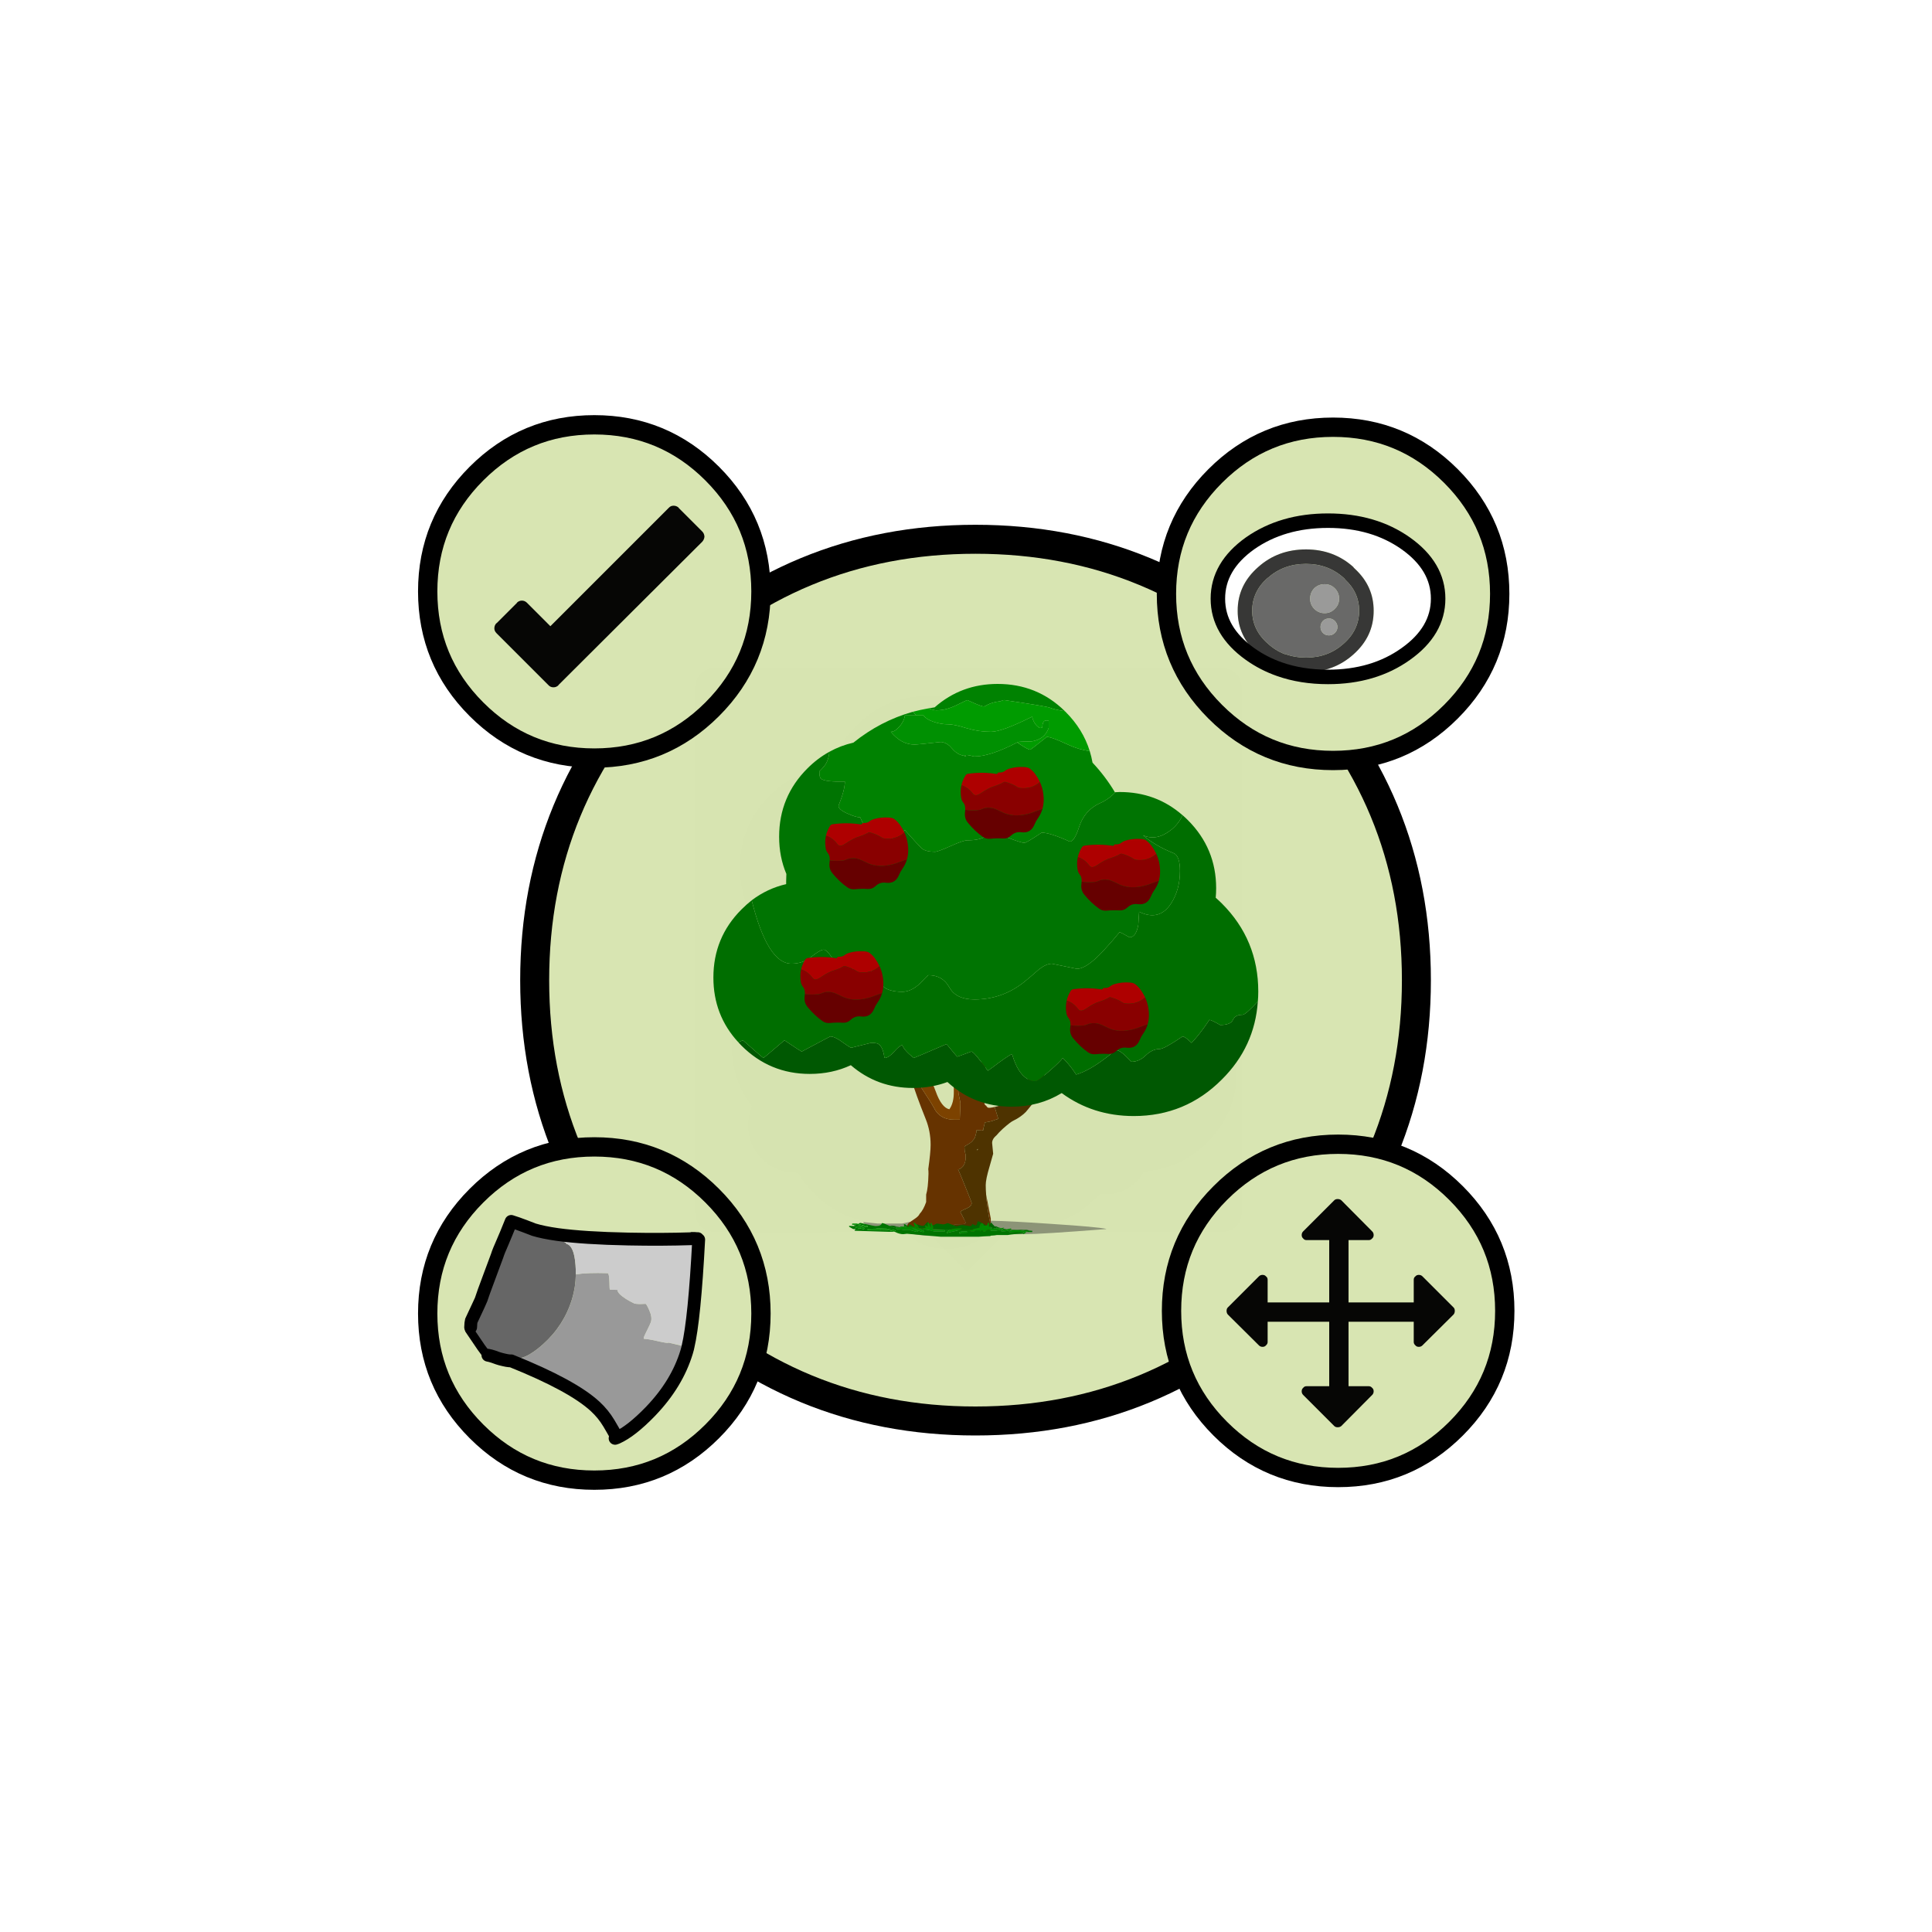 
<svg xmlns="http://www.w3.org/2000/svg" version="1.1" xmlns:xlink="http://www.w3.org/1999/xlink" preserveAspectRatio="none" x="0px" y="0px" width="400px" height="400px" viewBox="0 0 400 400">
<defs>
<filter id="Filter_1" x="-20%" y="-20%" width="140%" height="140%" color-interpolation-filters="sRGB">
<feColorMatrix in="SourceGraphic" type="matrix" values="1 0 0 0 0 0 1 0 0 0 0 0 1 0 0 0 0 0 0 0" result="result1"/>
</filter>

<g id="Layer0_0_FILL">
<path fill="#008A00" stroke="none" d="
M -91.75 42.5
Q -92.85 42.8 -93.3 43 -94.2 43.5 -95 44.75 -94.55 45.2 -93.7 45.65
L -93 46
Q -91.45 45.4 -91 44
L -91.75 42.5 Z"/>
</g>

<g id="ring_0_Layer0_0_FILL">
<path fill="#D8E5B2" stroke="none" d="
M 155.8 26.75
Q 129.1 0 91.25 0 53.45 0 26.7 26.75 0 53.45 0 91.3 0 129.1 26.7 155.85 53.45 182.55 91.25 182.55 129.1 182.55 155.8 155.85 182.55 129.1 182.55 91.3 182.55 53.45 155.8 26.75 Z"/>
</g>

<g id="iconHolder_0_Layer0_0_FILL">
<path fill="#D8E5B2" stroke="none" d="
M 69 34.5
Q 69 20.2 58.9 10.1 48.8 0 34.5 0 20.2 0 10.1 10.1 0 20.2 0 34.5 0 48.8 10.1 58.9 20.2 69 34.5 69 48.8 69 58.9 58.9 69 48.8 69 34.5 Z"/>
</g>

<g id="iconAxe_0_Layer0_0_FILL">
<path fill="#666666" stroke="none" d="
M 3.8 37.5
Q 3.2 35.5 2.45 33.55 -0.75 25.2 -4.4 25.2 -4.75 25.2 -4.85 25 -4.9 24.75 -5.3 24.75 -5.65 24.75 -5.85 24.55 -6 24.35 -6.4 24.35 -6.55 24.35 -7.8 23.65 -9.25 22.9 -9.8 22.7
L -9.85 22.25
Q -16.55 23.3 -21.05 23.3 -21.4 23.3 -25.25 23 -29.5 22.7 -32.35 22.7 -32.9 28.4 -32.9 28.65 -32.9 29.1 -33.4 33.5 -33.95 37.85 -33.95 39.95 -33.95 40.5 -34.55 49.95 -35.15 59.4 -35.15 61.8 -35.15 62.25 -36.65 72.65 -36.65 73.4 -36.05 75.65
L -36.35 76.95
Q -30.15 82 -28.6 83.2 -26.1 85.15 -25.4 85.4
L -24.55 85.3 -24.5 85.8
Q -23.4 85.65 -21.7 85.7 -20.05 85.8 -19.7 85.8 -19.15 85.8 -18.35 85.8 -17.6 85.75 -16.6 85.7 -15.1 85.6 -14.2 85.4 -13.65 85.3 -13.35 85.15
L -13.45 83.75
Q -13.4 83.75 -13.35 83.75 -13.2 83.7 -13.15 83.7 -7.55 83.7 -1.3 73.35 5.5 62.1 5.5 49.2 5.5 43.35 3.8 37.5 Z"/>

<path fill="#999999" stroke="none" d="
M 43.95 48.6
Q 43.95 46.3 41.55 43.55 39.55 41.25 39.1 41.25 35.35 42.65 34 42.65 31.9 42.35 29.65 41.75 25.15 40.5 24.55 38.85 21.65 39.75 21.1 39.75 21 39.75 19.85 36.25 18.65 32.7 17.95 32.7 8.5 35.3 4.6 37.25
L 3.8 37.5
Q 5.5 43.35 5.5 49.2 5.5 62.1 -1.3 73.35 -7.55 83.7 -13.15 83.7 -13.2 83.7 -13.35 83.75 -13.4 83.75 -13.45 83.75
L -13.35 85.15
Q -13.3 85.15 -13.25 85.15 17.5 87.8 30.55 94.1 35.2 96.35 38.95 99.75 40.95 101.55 44.6 105.05 50.05 100.3 55.9 88.9 56 88.7 56.1 88.5 56.15 88.45 56.15 88.4 64.05 72.7 64.05 57.3 64.05 56.35 64 55.2 63.95 55.05 63.95 54.95
L 54.6 55.5
Q 54.6 55.95 50.35 56.25 47.2 56.45 44.8 56.8
L 43.05 57.15
Q 43 56.9 42.95 56.8
L 42.85 56.75
Q 42.85 55.95 43.4 52.75 43.95 49.6 43.95 48.6 Z"/>

<path fill="#CCCCCC" stroke="none" d="
M 53.5 4.95
Q 53.35 5.05 51.85 5.35 50.7 5.6 50.7 5.85 37.85 10.25 22.5 14.6 2.55 20.25 -9.85 22.25
L -7.8 23.65
Q -6.55 24.35 -6.4 24.35 -6 24.35 -5.85 24.55 -5.65 24.75 -5.3 24.75 -4.9 24.75 -4.85 25 -4.75 25.2 -4.4 25.2 -0.75 25.2 2.45 33.55 3.2 35.5 3.8 37.5
L 4.6 37.25
Q 8.5 35.3 17.95 32.7 18.65 32.7 19.85 36.25 21 39.75 21.1 39.75 21.65 39.75 24.55 38.85 25.15 40.5 29.65 41.75 31.9 42.35 34 42.65 35.35 42.65 39.1 41.25 39.55 41.25 41.55 43.55 43.95 46.3 43.95 48.6 43.95 49.6 43.4 52.75 42.85 55.95 42.85 56.75
L 42.95 56.8
Q 43 56.9 43.05 57.15
L 44.8 56.8
Q 47.2 56.45 50.35 56.25 54.6 55.95 54.6 55.5
L 63.95 54.75
Q 63.1 41.45 54.1 5.25
L 53.5 4.95 Z"/>
</g>

<g id="actionCheck_0_Layer0_0_FILL">
<path fill="#000000" fill-opacity="0.969" stroke="none" d="
M 43.05 7.45
Q 43.45 7 43.5 6.4 43.45 5.75 43.05 5.35
L 38.15 0.45 38.2 0.45
Q 37.75 0 37.1 0 36.5 0 36.1 0.45
L 11.6 24.95 6.75 20.1
Q 6.3 19.65 5.7 19.65 5.1 19.65 4.65 20.1
L 4.7 20.1 0.45 24.35 0.45 24.3
Q 0 24.75 0 25.4 0 25.95 0.45 26.4
L 11.2 37.15
Q 11.6 37.6 12.25 37.6 12.85 37.6 13.3 37.15
L 13.25 37.15 43.05 7.45 Z"/>
</g>

<g id="actionDrag_mc_0_Layer0_0_FILL">
<path fill="#000000" fill-opacity="0.969" stroke="none" d="
M 40.5 18.3
L 40.5 23 27 23 27 10.1 31.2 10.1
Q 31.6 10.1 31.9 9.75 32.2 9.5 32.2 9.05 32.2 8.6 31.9 8.3
L 25.5 1.85
Q 25.2 1.6 24.75 1.6 24.3 1.6 24.05 1.85
L 17.6 8.3
Q 17.3 8.6 17.3 9.05 17.3 9.5 17.6 9.75 17.85 10.1 18.3 10.1
L 23 10.1 23 23 10.25 23 10.25 18.3
Q 10.25 17.85 9.9 17.6 9.65 17.3 9.2 17.3 8.75 17.3 8.45 17.6
L 2 24.05
Q 1.75 24.3 1.75 24.75 1.75 25.2 2 25.5
L 8.45 31.9
Q 8.75 32.2 9.2 32.2 9.65 32.2 9.9 31.9 10.25 31.6 10.25 31.2
L 10.25 27 23 27 23 40.35 18.3 40.35
Q 17.85 40.35 17.6 40.7 17.3 40.95 17.3 41.4 17.3 41.85 17.6 42.15
L 24.05 48.6
Q 24.3 48.85 24.75 48.85 25.2 48.85 25.5 48.6
L 31.9 42.15
Q 32.2 41.85 32.2 41.4 32.2 40.95 31.9 40.7 31.6 40.35 31.2 40.35
L 27 40.35 27 27 40.5 27 40.5 31.2
Q 40.5 31.6 40.85 31.9 41.1 32.2 41.55 32.2 42 32.2 42.3 31.9
L 48.75 25.5
Q 49 25.2 49 24.75 49 24.3 48.75 24.05
L 42.3 17.6
Q 42 17.3 41.55 17.3 41.1 17.3 40.85 17.6 40.5 17.85 40.5 18.3 Z"/>
</g>

<g id="iconEye_0_Layer0_0_FILL">
<path fill="#FFFFFF" stroke="none" d="
M 38.9 4.7
Q 32.25 0 22.8 0 13.35 0 6.65 4.7 0 9.45 0 16.15 0 22.85 6.65 27.6 9.45 29.6 12.75 30.75 17.3 32.35 22.8 32.35 32.25 32.35 38.9 27.6 45.6 22.85 45.6 16.15 45.6 9.45 38.9 4.7
M 28.4 10
L 28.35 9.95
Q 32.263 13.554 32.25 18.65 32.267 23.961 28.05 27.7 23.983 31.342 18.25 31.35 15.382 31.352 12.9 30.45
L 12.85 30.45
Q 10.416 29.565 8.35 27.7 4.078 23.962 4.1 18.65 4.087 13.334 8.35 9.6
L 8.35 9.6
Q 12.411 5.956 18.25 5.95 23.984 5.953 28.05 9.6 28.075 9.664 28.1 9.7 28.25 9.85 28.4 10 Z"/>

<path fill="#333333" fill-opacity="0.969" stroke="none" d="
M 28.35 9.95
L 28.4 10
Q 28.25 9.85 28.1 9.7 28.075 9.664 28.05 9.6 23.984 5.953 18.25 5.95 12.411 5.956 8.35 9.6
L 8.35 9.6
Q 4.087 13.334 4.1 18.65 4.078 23.962 8.35 27.7 10.416 29.565 12.85 30.45
L 12.9 30.45
Q 15.382 31.352 18.25 31.35 23.983 31.342 28.05 27.7 32.267 23.961 32.25 18.65 32.263 13.554 28.35 9.95
M 26.05 11.85
L 26 11.8
Q 26.15 11.95 26.3 12.1 26.314 12.124 26.3 12.15 29.238 14.846 29.25 18.65 29.233 22.639 26.05 25.45 22.816 28.358 18.25 28.35 15.918 28.348 13.9 27.6
L 13.9 27.65
Q 11.984 26.935 10.35 25.45 7.122 22.638 7.1 18.65 7.113 14.666 10.3 11.85
L 10.35 11.85
Q 13.588 8.944 18.25 8.95 22.815 8.947 26.05 11.85 Z"/>

<path fill="#666666" fill-opacity="0.969" stroke="none" d="
M 26 11.8
L 26.05 11.85
Q 22.815 8.947 18.25 8.95 13.588 8.944 10.35 11.85
L 10.3 11.85
Q 7.113 14.666 7.1 18.65 7.122 22.638 10.35 25.45 11.984 26.935 13.9 27.65
L 13.9 27.6
Q 15.918 28.348 18.25 28.35 22.816 28.358 26.05 25.45 29.233 22.639 29.25 18.65 29.238 14.846 26.3 12.15 26.314 12.124 26.3 12.1 26.15 11.95 26 11.8
M 25.1 16.15
Q 25.1 17.4 24.2 18.25 23.35 19.15 22.1 19.15 20.85 19.15 19.95 18.25 19.1 17.4 19.1 16.15 19.1 14.9 19.95 14 20.85 13.15 22.1 13.15 23.35 13.15 24.2 14 25.1 14.9 25.1 16.15
M 24.2 20.75
Q 24.75 21.3 24.75 22 24.75 22.75 24.2 23.25 23.7 23.75 23 23.75 22.25 23.75 21.75 23.25 21.25 22.75 21.25 22 21.25 21.3 21.75 20.75 22.25 20.25 23 20.25 23.7 20.25 24.2 20.75 Z"/>

<path fill="#999999" fill-opacity="0.969" stroke="none" d="
M 24.75 22
Q 24.75 21.3 24.2 20.75 23.7 20.25 23 20.25 22.25 20.25 21.75 20.75 21.25 21.3 21.25 22 21.25 22.75 21.75 23.25 22.25 23.75 23 23.75 23.7 23.75 24.2 23.25 24.75 22.75 24.75 22
M 24.2 18.25
Q 25.1 17.4 25.1 16.15 25.1 14.9 24.2 14 23.35 13.15 22.1 13.15 20.85 13.15 19.95 14 19.1 14.9 19.1 16.15 19.1 17.4 19.95 18.25 20.85 19.15 22.1 19.15 23.35 19.15 24.2 18.25 Z"/>
</g>

<g id="tree_0_Layer4_0_FILL">
<path fill="#000000" fill-opacity="0.004" stroke="none" d="
M 105.65 50.75
L 105.65 50.7
Q 99.528 44.589 91 44.6 82.309 44.603 76.25 50.75
L 76.25 50.7
Q 72.488 54.517 71.05 59.25 63.622 59.867 58.25 65.3
L 58.2 65.35
Q 52.158 71.378 52.15 80.05 52.151 83.699 53.25 86.95 47.551 92.868 47.55 101.2 47.557 107.5 50.95 112.6 50.457 114.721 50.45 117.05 50.45 124.123 54.65 129.55 53.856 131.351 53.85 133.5 53.846 137.535 56.65 140.35
L 56.65 140.35
Q 59.56 143.299 63.7 143.3 63.933 143.301 64.15 143.3 65.485 145.579 67.5 147.6 73.672 153.761 82.2 153.75 82.427 153.75 82.6 153.75 83.621 154.024 84.65 154.25 85.08 154.709 85.6 155.1 89.464 159.056 94.95 159.05 100.488 159.056 104.35 155.05
L 104.35 155.05
Q 104.898 154.546 105.35 154 108.027 154.7 111.05 154.7 119.564 154.702 125.7 148.65
L 125.7 148.65
Q 126.217 148.183 126.65 147.7 127.247 147.748 127.9 147.75 131.619 147.743 134.25 145.15
L 134.25 145.15 134.3 145.1
Q 135.226 144.155 135.8 143.05 143.402 142.473 148.85 137.05
L 148.85 137.05
Q 155.007 130.932 155 122.3 154.983 115.929 151.65 110.95 152.1 108.819 152.1 106.5 152.096 97.809 145.95 91.75
L 145.95 91.75
Q 144.773 90.581 143.45 89.6 143.459 89.408 143.4 89.15
L 143.4 89.3 143.35 88.9
Q 141.269 78.096 132.95 69.7 123.637 60.202 110.75 58.85 109.263 54.391 105.65 50.75 Z"/>
</g>

<g id="mc_border_0_Layer0_0_FILL">
<path fill="#000000" fill-opacity="0.004" stroke="none" d="
M -8.7 178.4
L -1.65 178.4 -1.35 178.7 26.6 178.7 26.95 178.4 52.3 178.4 52.3 178.35 59.4 178.35 72.45 191.4 85.5 178.35 103.35 178.35 103.35 178.4 154.65 178.4
Q 162.209 178.4 162.2 170.9
L 162.2 1.95
Q 162.209 -5.55 154.65 -5.55
L -8.7 -5.55
Q -16.2 -5.55 -16.2 1.95
L -16.2 170.9
Q -16.2 178.4 -8.7 178.4 Z"/>
</g>

<g id="mc_trunk_0_Layer2_0_FILL">
<path fill="#333333" fill-opacity="0.447" stroke="none" d="
M 44.4 38.95
L 44.4 38.9
Q 42.45 38.45 31.75 37.75 21.6 37.05 17.4 37 9.4 36.85 5.55 36.3 5.26 36.232 5 36.15 4.922 36.7 4.2 36.7 2.469 36.579 1.05 36.45 0.908 36.667 0.5 36.95
L -0.3 36.95
Q -0.584 37.346 -2 37.3 -2.421 37.424 -3.55 37.65
L -9.3 37.65
Q -9.71 37.587 -12.7 37.3 -12.586 37.582 -12.35 37.7 -11.25 38.35 -6.85 38.95 -6.25 39 -2.3 39.85 0.95 40.55 3.1 40.55 11.09 40.312 17.45 40.2 21.837 40.15 25.45 40.15 29.05 40.15 44.4 38.95 Z"/>
</g>

<g id="mc_trunk_0_Layer1_0_FILL">
<path fill="#663300" stroke="none" d="
M 16.2 30.9
Q 16.344 32.966 16.75 35.4 16.992 36.713 17.2 38 17.213 37.823 17.25 37.65 17.3 37.145 17.3 36.55 17.3 36.447 16.2 30.9
M 16.05 -0.25
L 9.5 -0.2
Q 9.489 0.117 9.45 0.4 9.365 3.578 9.25 6 9.536 6.285 9.65 6.45 9.65 7 9.9 8.05 10.15 9.05 10.15 9.45 10.15 9.7 10 13.25
L 8.85 13.25
Q 5.25 13.3 3.85 10.3 3.5 9.6 1.75 6.95 0.263 4.769 -0.25 3.15 -0.713 3.235 -1.3 3.3
L -1.45 3.55
Q -0.35 7.25 2 13.1 3.15 15.95 3.15 19.15 3.15 20.932 2.6 24.85 2.65 25.243 2.65 25.95 2.567 29.357 2.1 30.85
L 2.1 32.6
Q 1.441 34.482 0.55 35.4 0.398 35.844 -0.45 36.45 -1 36.85 -2 37.5 -2.2 37.65 -2.6 38.65 -2.618 38.694 -2.65 38.7
L 8.65 39.15 8.65 37.95
Q 9.2 37.8 10.55 37.8 11.4 37.8 11.4 37.4
L 10.15 34.95
Q 10.15 34.7 11.5 34.15 12.8 33.6 12.8 32.8 12.8 32.7 11.35 29.1 9.85 25.35 9.6 24.95 10.3 24.8 10.8 24.15 11.4 23.3 11.4 22 11.4 21.4 11.25 20.95 11.1 20.5 11.1 19.6 11.1 19.5 11.75 19.15 12.55 18.7 12.9 18.35 12.991 18.25 13.05 18.15 13.467 17.7 13.55 17.45 13.65 17.25 13.9 16.2 13.918 15.93 13.95 15.7
L 15.35 15.8
Q 15.433 15.697 15.5 15.55
L 15.9 13.9
Q 17.322 13.643 17.6 13.55 18.043 13.363 19.05 13.05
L 18.2 10.25
Q 17.666 10.382 17.1 10.45
L 16.75 10.45
Q 16.432 10.396 16.2 9.95 15.901 9.853 15.8 9.45 15.793 9.376 15.8 9.3 15.65 9.057 15.65 8.9 15.65 8.612 15.7 8.4 15.55 7.543 15.55 7.5 15.55 7.254 15.65 7 15.666 3.636 16.05 0.9
L 16.05 -0.25 Z"/>

<path fill="#7C4200" stroke="none" d="
M 9.45 0.4
L 8.65 0.45
Q 8.55 0.85 8.6 6.6 8.636 9.328 7.55 10.8 5.7 10.4 4.35 6.6 3 2.9 2.3 2.9 1.55 2.9 1.45 2.95 1.376 2.95 1.25 3
L 1.25 2.95
Q 1.021 3.014 0.65 3.05 0.456 3.092 0.2 3.1 -0.012 3.147 -0.25 3.15 0.263 4.769 1.75 6.95 3.5 9.6 3.85 10.3 5.25 13.3 8.85 13.25
L 10 13.25
Q 10.15 9.7 10.15 9.45 10.15 9.05 9.9 8.05 9.65 7 9.65 6.45 9.536 6.285 9.25 6 9.365 3.578 9.45 0.4 Z"/>

<path fill="#4E3300" stroke="none" d="
M 24.8 5.2
Q 22.95 7.65 22.55 8.05 20.804 9.712 18.2 10.25
L 19.05 13.05
Q 18.043 13.363 17.6 13.55 17.322 13.643 15.9 13.9
L 15.5 15.55
Q 15.532 15.611 15.55 15.65 15.449 15.739 15.35 15.8
L 13.95 15.7
Q 13.918 15.93 13.9 16.2 13.65 17.25 13.55 17.45 13.467 17.7 13.05 18.15 12.991 18.25 12.9 18.35 12.55 18.7 11.75 19.15 11.1 19.5 11.1 19.6 11.1 20.5 11.25 20.95 11.4 21.4 11.4 22 11.4 23.3 10.8 24.15 10.3 24.8 9.6 24.95 9.85 25.35 11.35 29.1 12.8 32.7 12.8 32.8 12.8 33.6 11.5 34.15 10.15 34.7 10.15 34.95
L 11.4 37.4
Q 11.4 37.8 10.55 37.8 9.2 37.8 8.65 37.95
L 8.65 39.15 10.85 39.25
Q 11.15 39.4 11.65 39.4 12.05 39.45 12.2 39.55
L 16.25 39.55
Q 16.779 39.323 17.2 39.25 17.231 39.193 17.25 39.1
L 17.2 38.1
Q 17.2 38.052 17.2 38 16.992 36.713 16.75 35.4 16.344 32.966 16.2 30.9 16.1 29.69 16.1 28.6 16.1 27.25 17 24.25 17.85 21.3 17.85 21.25
L 17.6 18.7
Q 17.6 18.1 18.05 17.5 18.286 17.223 18.65 16.9 19.133 16.289 20.15 15.35 21.95 13.75 22.65 13.45 24.3 12.65 25.5 11.45 25.95 10.95 27.3 9.25 28.3 7.85 29.3 4.9 29.424 4.444 29.85 3.25 29.89 2.808 29.9 2.35
L 27.35 2.35
Q 26.45 3.05 24.8 5.2
M 14.15 20.45
Q 14.108 20.394 14.05 20.3 14.17 20.214 14.3 20.1 14.22 20.274 14.15 20.45 Z"/>
</g>

<g id="mc_trunk_0_Layer0_0_FILL">
<path fill="#006600" stroke="none" d="
M -5.75 38.5
Q -5.643 38.583 -5.55 38.6 -5.129 38.468 -4.6 38.4 -5.5 38.15 -5.9 38.15 -6.197 38.166 -6.5 38.2 -6.06 38.394 -5.75 38.5
M -1.6 38.35
L -1.6 38.35 -1.6 38.35 -1.6 38.35
M -2.1 38.35
L -2.05 38.4 -2.05 38.35 -2.1 38.35
M 25.7 39.15
Q 26.189 39.135 26.7 39.1 23.65 39.15 22.1 39.1 22.038 39.096 21.95 39.1 21.865 39.16 21.65 39.2 22.188 39.215 22.85 39.2
L 22.95 39.2
Q 23.135 39.2 23.3 39.2 23.822 39.2 24.25 39.25
L 24.4 39.25
Q 25.267 39.142 25.7 39.15
M 20.15 38.85
Q 20.059 38.907 19.95 38.95 20.104 39.046 20.25 39.1 20.589 39.08 21.05 39 20.564 38.936 20.15 38.85
M 15.15 38.15
L 15.15 37.95 15 38.2 15.15 38.2 15.15 38.15
M 18.35 38.4
Q 18.2 38.25 18.05 38.15 17.6 37.7 17.4 37.4 17.05 37.7 17.05 38 17.026 38.072 16.85 38.1 16.853 38.231 16.8 38.35 17.261 38.431 17.35 38.55 17.392 38.592 17.4 38.65 18.156 38.692 18.55 38.85
L 18.55 38.85
Q 18.609 38.782 18.75 38.4
L 18.7 38.4
Q 18.6 38.3 18.5 38.25 18.45 38.3 18.35 38.4
M -0.05 38.5
L -0.2 38.5
Q -0.081 38.558 0.05 38.65 0.019 38.591 -0.05 38.5
M 2.05 38.6
Q 1.8 38.3 1.8 38.15 1.85 38.15 1.95 38.1 2.2 38.1 2.55 38.5 2.365 37.577 2.6 37.4
L 2.45 37.3
Q 2.35 37.3 1.95 37.75 1.6 38.2 1.35 38.2 0.8 38.2 0 37.8
L 0 38
Q 0.333 38.38 0.3 38.7 0.937 38.773 1.55 38.8 1.729 38.717 2.05 38.6
M 3.15 37.8
Q 3.056 37.762 2.95 37.7
L 2.75 37.55
Q 2.926 37.817 3 38.3 3.077 38.484 3.2 38.65
L 3.15 37.8
M 7.15 37.55
Q 6.5 37.85 6.1 37.85
L 4.6 37.65
Q 3.85 38.05 3.8 38.05 3.714 38.05 3.55 38 3.617 38.077 3.65 38.15 3.85 38.7 3.6 38.9
L 3.6 38.95
Q 5.745 39.065 7.75 39.1 8.638 38.75 10.3 38.75
L 10.55 38.8
Q 10.395 38.955 10 39.1
L 12 39.1
Q 12.543 39.069 13.15 39 13.251 38.873 13.65 38.85 14.222 38.725 14.5 38.65 14.595 38.619 14.7 38.55 14.65 38.488 14.65 38.35 14.65 38.15 14.85 37.85 15.05 37.55 15.2 37.55 15.459 37.55 15.5 37.85
L 15.65 37.9
Q 15.65 38.024 15.6 38.15
L 16.25 38.1
Q 14.833 37.246 14.2 37.1 14.05 38.1 13.7 38.1 13.15 37.85 12.9 37.75
L 12.8 38.1
Q 12.75 38.25 12.3 38.25 11.25 38.1 10.95 38.05
L 10.45 38 9.25 38.3 7.15 37.55 Z"/>

<path fill="#007400" stroke="none" d="
M -0.5 38.45
Q -0.512 38.427 -0.55 38.4 -0.561 38.4 -0.6 38.4 -0.9 38.4 -1.75 37.85 -1.8 37.85 -1.95 38 -2.05 38.1 -2.05 38.2 -2.05 38.304 -2.05 38.35
L -2.05 38.4 -2.1 38.35 -2.9 37.8 -3.05 37.8 -3.15 37.9
Q -3.109 38.163 -3.05 38.35 -2.56 38.41 -2.1 38.5 -1.99 38.427 -1.8 38.4 -1.73 38.386 -1.6 38.35
L -1.6 38.35 -1.6 38.35
Q -1.254 38.381 -0.6 38.45
L -0.5 38.45
M 25.2 40
Q 25.248 40.002 25.3 40 25.346 40.092 25.35 39.9
L 25.2 40
M 26.2 39.3
Q 26.089 39.189 25.7 39.15 25.267 39.142 24.4 39.25
L 24.25 39.25
Q 24.998 39.316 25.55 39.5 25.758 39.422 25.95 39.45
L 25.65 39.65 27 39.65
Q 27.05 39.55 27.05 39.5 27.05 39.35 27 39.35
L 26.9 39.35 26.2 39.3
M 17.4 38.65
Q 17.388 38.754 17.3 38.9 17.949 38.9 18.55 38.85 18.156 38.692 17.4 38.65
M 18.55 38.85
Q 18.734 38.822 18.9 38.8
L 18.9 38.85
Q 19.249 38.798 19.6 38.75
L 19.6 38.7
Q 19.122 38.59 18.75 38.4 18.609 38.782 18.55 38.85
M 0.05 38.7
L 0.05 38.65
Q -0.081 38.558 -0.2 38.5
L -0.2 38.65 0.05 38.7
M 10 39.1
Q 9.58 39.283 8.8 39.45 7.3 39.75 7.05 39.9
L 6.9 39.8
Q 7.144 39.373 7.75 39.1 5.745 39.065 3.6 38.95 3.738 39.035 3.9 39.1 6.356 39.2 6.45 39.2
L 6.5 39.35
Q 6.5 39.5 6.45 39.5
L 4.15 39.5
Q 4.122 39.5 4.05 39.5
L 3.9 39.5
Q 3.86 39.487 3.8 39.45
L 3.3 39.4 3.3 39.3
Q 2.313 39.05 1.55 39.05 1.4 39.05 1.4 39
L 1.4 38.95
Q 1.442 38.888 1.55 38.8 0.937 38.773 0.3 38.7
L 0.3 38.75 1.65 39.45 1.65 39.55
Q 1.55 39.65 1.35 39.65 1.15 39.65 0.25 39.3 -0.8 38.8 -1 38.75
L -1.25 38.75
Q -0.591 38.963 0.1 39.3
L 0.15 39.5
Q 0.05 39.6 -0.05 39.6 -0.333 39.6 -1.6 39.2
L -2.75 39.2
Q -4.5 38.95 -4.8 38.95
L -4.95 38.85 -4.95 38.65
Q -4.95 38.5 -4.9 38.55 -4.85 38.65 -4.8 38.65
L -3.4 38.7
Q -3.69 38.666 -3.95 38.65
L -4 38.55 -4 38.5
Q -4.291 38.481 -4.6 38.4 -5.129 38.468 -5.55 38.6 -5.643 38.583 -5.75 38.5 -6.06 38.394 -6.5 38.2 -6.915 38.026 -7.45 37.8 -7.9 37.55 -8.3 37.55 -8.45 38.25 -9.75 38.25 -10.15 38.25 -13.35 37.5 -13.537 37.5 -13.85 37.75 -12.728 38.12 -11.6 38.25
L -11.6 38.45 -11.95 38.5
Q -12.25 38.5 -13.05 38.2 -13.541 38.016 -14.25 37.95 -14.518 38.05 -14.9 38.05 -14.81 38.17 -14.7 38.25 -15.265 38.2 -16 38.2
L -16 38.4 -15.05 38.95 -14.4 38.95
Q -14.589 39.035 -14.75 39.25
L -14.6 39.35
Q -6.75 39.6 -6.5 39.6 -5.777 39.6 -5.4 39.55 -5.263 39.591 -5.15 39.65 -4.15 40.15 -3.3 40.15
L -2.4 40.05
Q 0.245 40.282 5.5 40.75
L 8.25 40.75
Q 8.612 40.75 8.9 40.75 9.984 40.75 10.05 40.75
L 14.5 40.75
Q 15.55 40.65 17.15 40.6
L 17.3 40.5
Q 18.25 40.45 18.75 40.35
L 21.3 40.35
Q 22.495 40.12 24.85 40 24.977 39.878 25.2 39.7 24.561 39.6 23.3 39.6 21.85 39.65 21.8 39.65 21.65 39.65 21.55 39.55 21.761 39.255 22.85 39.2 22.188 39.215 21.65 39.2 21.563 39.265 21.45 39.3 20.75 39.5 19.95 39.5 19.8 39.5 19.7 39.4
L 19.7 39.2
Q 19.863 39.2 20.25 39.1 20.104 39.046 19.95 38.95 19.371 39.225 18.25 39.35
L 17.3 39.35
Q 17.256 39.35 17.25 39.2 16.811 39.185 16.7 39
L 16.65 39
Q 16.663 39.051 16.65 39.1
L 16.6 39.2 16.35 39.2
Q 16.315 39.244 16.25 39.3 15.9 39.6 15.75 39.6 15.6 39.6 15.5 39.45 15.4 39.25 15.35 39.25
L 14.95 39.25
Q 14.907 39.368 14.85 39.5 14.7 39.45 14.7 39.25
L 14.05 39.25
Q 14.013 39.324 14 39.2
L 13.95 39.2
Q 13.3 39.55 13.25 39.55 13.1 39.5 12.75 39.5 12.55 39.5 12.45 39.4
L 12.45 39.2
Q 13.05 39.25 13.15 39.05
L 13.15 39
Q 12.543 39.069 12 39.1
L 10 39.1
M 9.9 39.8
Q 9.9 39.6 10.1 39.6 10.4 39.5 11.55 39.5
L 11.65 39.5
Q 11.7 39.5 11.7 39.65 11.7 39.7 11.65 39.8 10.2 39.8 10.15 39.9 10.1 40.05 10.05 40.05 9.9 40 9.9 39.8
M -12.45 38.9
Q -12.45 38.95 -12.6 38.95 -12.85 38.95 -13.35 38.8 -13.9 38.7 -14.5 38.65
L -14.55 38.35 -14.1 38.35
Q -13 38.35 -12.45 38.75
L -12.45 38.9
M -11.6 39.2
Q -11.65 39.2 -11.65 39.05 -11.65 38.9 -11.5 38.9
L -9.55 38.85 -9.55 38.8 -7.35 38.8
Q -5.25 39.2 -5.15 39.25
L -5.15 39.4 -5.55 39.45
Q -5.8 39.45 -6.5 39.25 -7.015 39.092 -8.55 39.1 -8.558 39.129 -8.6 39.15
L -8.8 39.2 -11.6 39.2
M -13.85 38.85
Q -13.777 38.876 -13.7 38.9
L -14.05 38.9
Q -13.941 38.872 -13.85 38.85 Z"/>

<path fill="#008A00" stroke="none" d="
M -11.95 38.5
L -11.6 38.45 -11.6 38.25
Q -12.728 38.12 -13.85 37.75 -14.028 37.709 -14.2 37.65
L -15.2 37.65
Q -15.35 37.75 -15.35 37.85
L -15.2 37.95
Q -14.679 37.931 -14.25 37.95 -13.541 38.016 -13.05 38.2 -12.25 38.5 -11.95 38.5
M 25.35 39.9
L 25.65 39.65 25.95 39.45
Q 25.758 39.422 25.55 39.5 24.998 39.316 24.25 39.25 23.822 39.2 23.3 39.2 23.135 39.2 22.95 39.2
L 22.85 39.2
Q 21.761 39.255 21.55 39.55 21.65 39.65 21.8 39.65 21.85 39.65 23.3 39.6 24.561 39.6 25.2 39.7 24.977 39.878 24.85 40
L 24.85 40.05 25 40.15 25.2 40 25.35 39.9
M 19.7 39.2
L 19.7 39.4
Q 19.8 39.5 19.95 39.5 20.75 39.5 21.45 39.3 21.563 39.265 21.65 39.2 21.865 39.16 21.95 39.1 22.1 39.016 22.1 38.95
L 22.05 38.8
Q 21.48 38.917 21.05 39 20.589 39.08 20.25 39.1 19.863 39.2 19.7 39.2
M 18.9 38.8
Q 18.734 38.822 18.55 38.85
L 18.55 38.85
Q 17.949 38.9 17.3 38.9 17.388 38.754 17.4 38.65 17.392 38.592 17.35 38.55 17.261 38.431 16.8 38.35 16.853 38.231 16.85 38.1 16.9 37.869 16.9 37.7 16.9 37.5 16.75 37.4 16.6 37.5 16.55 37.75 16.45 38 16.35 38.1
L 16.25 38.1 15.6 38.15
Q 15.65 38.024 15.65 37.9
L 15.5 37.85
Q 15.459 37.55 15.2 37.55 15.05 37.55 14.85 37.85 14.65 38.15 14.65 38.35 14.65 38.488 14.7 38.55 14.595 38.619 14.5 38.65 14.222 38.725 13.65 38.85 13.251 38.873 13.15 39
L 13.15 39.05
Q 13.05 39.25 12.45 39.2
L 12.45 39.4
Q 12.55 39.5 12.75 39.5 13.1 39.5 13.25 39.55 13.3 39.55 13.95 39.2
L 14 39.2
Q 14.013 39.324 14.05 39.25
L 14.7 39.25
Q 14.7 39.45 14.85 39.5 14.907 39.368 14.95 39.25
L 15.35 39.25
Q 15.4 39.25 15.5 39.45 15.6 39.6 15.75 39.6 15.9 39.6 16.25 39.3 16.315 39.244 16.35 39.2
L 16.6 39.2 16.65 39.1
Q 16.663 39.051 16.65 39
L 16.7 39
Q 16.811 39.185 17.25 39.2 17.256 39.35 17.3 39.35
L 18.25 39.35
Q 19.371 39.225 19.95 38.95 20.059 38.907 20.15 38.85 20.348 38.74 20.45 38.6 20.031 38.67 19.65 38.75 19.632 38.734 19.6 38.7
L 19.6 38.75
Q 19.249 38.798 18.9 38.85
L 18.9 38.8
M 15.15 37.95
L 15.15 38.15 15.15 38.2 15 38.2 15.15 37.95
M 0.15 39.5
L 0.1 39.3
Q -0.591 38.963 -1.25 38.75
L -1 38.75
Q -0.8 38.8 0.25 39.3 1.15 39.65 1.35 39.65 1.55 39.65 1.65 39.55
L 1.65 39.45 0.3 38.75 0.3 38.7
Q 0.333 38.38 0 38 -0.45 37.6 -0.65 37.4
L -0.75 37.4
Q -0.8 37.4 -0.8 37.55 -0.8 37.838 -0.55 38.4 -0.512 38.427 -0.5 38.45
L -0.6 38.45
Q -1.254 38.381 -1.6 38.35
L -1.6 38.35
Q -1.73 38.386 -1.8 38.4 -1.99 38.427 -2.1 38.5 -2.56 38.41 -3.05 38.35 -3.264 38.35 -3.5 38.35
L -4 38.35 -4 38.5 -4 38.55 -3.95 38.65
Q -3.69 38.666 -3.4 38.7
L -4.8 38.65
Q -4.85 38.65 -4.9 38.55 -4.95 38.5 -4.95 38.65
L -4.95 38.85 -4.8 38.95
Q -4.5 38.95 -2.75 39.2
L -1.6 39.2
Q -0.333 39.6 -0.05 39.6 0.05 39.6 0.15 39.5
M 0.05 38.65
L 0.05 38.7 -0.2 38.65 -0.2 38.5 -0.2 38.35
Q -0.116 38.434 -0.05 38.5 0.019 38.591 0.05 38.65
M 6.45 39.5
Q 6.5 39.5 6.5 39.35
L 6.45 39.2
Q 6.356 39.2 3.9 39.1 3.738 39.035 3.6 38.95
L 3.6 38.9
Q 3.85 38.7 3.65 38.15 3.617 38.077 3.55 38 3.387 37.574 3.3 37.4 3.15 37.5 3.15 37.8
L 3.15 37.8 3.2 38.65
Q 3.077 38.484 3 38.3 2.926 37.817 2.75 37.55 2.714 37.464 2.65 37.4
L 2.6 37.4
Q 2.365 37.577 2.55 38.5 2.2 38.1 1.95 38.1 1.85 38.15 1.8 38.15 1.8 38.3 2.05 38.6 1.729 38.717 1.55 38.8 1.442 38.888 1.4 38.95
L 1.4 39
Q 1.4 39.05 1.55 39.05 2.313 39.05 3.3 39.3
L 3.3 39.4 3.8 39.45
Q 3.86 39.487 3.9 39.5
L 4.05 39.5
Q 4.122 39.5 4.15 39.5
L 6.45 39.5
M 8.8 39.45
Q 9.58 39.283 10 39.1 10.395 38.955 10.55 38.8
L 10.3 38.75
Q 8.638 38.75 7.75 39.1 7.144 39.373 6.9 39.8
L 7.05 39.9
Q 7.3 39.75 8.8 39.45
M -11.65 39.05
Q -11.65 39.2 -11.6 39.2
L -8.8 39.2 -8.6 39.15
Q -8.558 39.129 -8.55 39.1 -7.015 39.092 -6.5 39.25 -5.8 39.45 -5.55 39.45
L -5.15 39.4 -5.15 39.25
Q -5.25 39.2 -7.35 38.8
L -9.55 38.8 -9.55 38.85 -11.5 38.9
Q -11.65 38.9 -11.65 39.05
M -12.6 38.95
Q -12.45 38.95 -12.45 38.9
L -12.45 38.75
Q -13 38.35 -14.1 38.35
L -14.55 38.35 -14.5 38.65
Q -13.9 38.7 -13.35 38.8 -12.85 38.95 -12.6 38.95
M 10.1 39.6
Q 9.9 39.6 9.9 39.8 9.9 40 10.05 40.05 10.1 40.05 10.15 39.9 10.2 39.8 11.65 39.8 11.7 39.7 11.7 39.65 11.7 39.5 11.65 39.5
L 11.55 39.5
Q 10.4 39.5 10.1 39.6 Z"/>
</g>

<g id="mc_leaves_0_Layer0_0_FILL">
<path fill="#66A735" stroke="none" d="
M 59.1 16.9
L 59.1 16.95
Q 59.1 17.023 59.1 17.05
L 59.1 17.1
Q 59.203 16.957 59.5 16.95 59.411 16.949 59.3 16.95 59.198 16.936 59.1 16.9 Z"/>

<path fill="#008201" stroke="none" d="
M 67.75 3.95
Q 68 3.8 68.4 3.8 78.3 5.25 79.1 5.6 80.187 6.042 82.6 6.4 76.083 0 66.8 0 58.25 0 52 5.5 51.238 5.607 50.5 5.75 51.921 6.2 52.35 6.2 54.7 6.2 57.1 5 59.5 3.8 59.7 3.8 59.75 3.8 61.35 4.55 63.1 5.3 63.6 5.3 63.7 5.3 64.5 4.85 65.6 4.3 67.2 4.1 67.45 4.1 67.75 3.95
M 89.1 18.5
Q 88.857 17.126 88.45 15.8 85.743 15.407 83.3 14.25 79.45 12.45 78.35 12.45 74.6 15.45 74.45 15.45 73.95 15.45 72.15 14.25 71.734 13.964 71.4 13.75 64.947 17.099 61.25 17.05 60.164 16.747 59.6 16.7 59.125 16.703 59.1 16.9 59.198 16.936 59.3 16.95 59.411 16.949 59.5 16.95 59.203 16.957 59.1 17.1
L 59.1 17.05
Q 59.1 17.023 59.1 16.95
L 59.1 16.9
Q 57.476 16.752 56.2 15.3 55.851 14.889 55.5 14.55 54.451 13.65 53.4 13.65 48 14.25 47.25 14.25 44.15 14.25 41.7 11.25 42.716 11.25 43.75 9.95 43.862 9.864 43.95 9.75 44.735 8.703 44.9 7.9 45 7.64 45 7.4
L 47.65 7.4
Q 47.238 6.969 46.85 6.55 39.259 8.683 32.9 13.8 29.897 14.484 27.25 15.95 27.059 18.011 26.1 19.25 25.5 20 24.9 20.55 24.9 22 25.3 22.3 26.35 23.05 30.9 22.95 30.9 24.9 29.4 28.65 29.4 29.55 31.6 30.5 33.5 31.35 34.5 31.35 36.65 36.15 36.9 36.45 37.55 37.35 39.45 37.35 40 37.35 42.2 36.15 44.4 35 45 34.35 48.5 38.25 48.95 38.65 49.95 39.45 52.05 39.45 52.75 39.45 55.75 38.1 58.75 36.75 59.7 36.75 62.55 36.75 63.9 35.85 65.3 34.95 66 34.95 66.2 34.95 69.25 36.15 72.35 37.35 73.1 37.35 73.55 37.35 77.15 34.95 79.1 34.95 83.75 37.05 84.85 37.05 85.95 33.6 87.25 29.65 90.8 28.05 92.98 27.081 94.45 25.45 94.395 25.446 94.35 25.45 92.15 21.75 89.1 18.5 Z"/>

<path fill="#009002" stroke="none" d="
M 76.7 10.35
Q 75.35 9.6 74.9 7.7 67.8 11.25 65.25 11.25 62.3 11.25 59.5 10.4 56.65 9.5 55.2 9.5 53.4 9.5 51.6 8.85 50.023 8.301 49.35 7.4
L 47.65 7.4 45 7.4
Q 45 7.64 44.9 7.9 44.735 8.703 43.95 9.75 43.862 9.864 43.75 9.95 42.716 11.25 41.7 11.25 44.15 14.25 47.25 14.25 48 14.25 53.4 13.65 54.451 13.65 55.5 14.55 55.851 14.889 56.2 15.3 57.476 16.752 59.1 16.9 59.125 16.703 59.6 16.7 60.164 16.747 61.25 17.05 64.947 17.099 71.4 13.75 71.507 13.699 71.6 13.65 71.9 13.55 74.85 13.5 77.85 13 78.8 10.35
L 78.8 8.6
Q 78.2 8.55 77.9 8.65 77.35 8.9 77.3 10.05 77.45 10.35 76.7 10.35 Z"/>

<path fill="#005802" stroke="none" d="
M 98.25 88.8
Q 97.6 88.15 96.9 87.45 95.45 86.1 94.85 86.1 94.4 86.1 94 86.4 93.35 87.05 92.6 87.6 88.35 90.9 85.25 91.8 85 91.4 84.5 90.7 83.5 89.3 82.1 87.9 81.55 88.7 79 90.95 76.3 93.3 75.8 93.3 74.9 93.5 73.75 92.8 71.45 91.4 70.2 87 69.85 87 67.15 88.95 65.85 89.95 64.5 90.9 63.65 89.8 62.8 88.65 61.1 86.4 60.6 86.4 57.4 87.6 57.3 87.6 57.25 87.6 56.05 86.15 54.85 84.65 54.75 84.65 47.2 87.9 47.1 87.9 44.85 86.15 44.4 84.9 43.75 84.95 42.45 86.45 41.15 87.9 40.2 87.9 39.85 85.25 38.75 84.6 38.35 84.35 37.05 84.35
L 32.4 85.5
Q 32.15 85.5 30.35 84.2 28.55 82.85 27.45 82.85
L 20.75 86.4
Q 20.65 86.4 16.7 83.75 11.85 87.9 11.75 87.9 11.65 87.9 6.95 83.75 6.325 84.031 5.85 84.2 6.217 84.617 6.6 85 13.25 91.65 22.65 91.65 27.9 91.65 32.3 89.6 38.5 94.95 46.9 94.95 51.25 94.95 55 93.55 61.35 99.35 70.1 99.35 76.6 99.35 81.85 96.15 89.2 101.55 98.8 101.55 110.95 101.55 119.5 92.95 127.226 85.269 127.95 74.6 125.06 77.75 124.35 77.75 122.6 77.75 122.1 78.95 121.55 80.15 119.1 80.15 117 78.95 116.55 78.95 116 79.8 115.2 80.9 113.6 83.1 112.35 84.35 110.85 82.85 110.25 82.85 105.9 85.8 104.85 85.8 103.15 85.8 101.6 87.3 100.05 88.8 98.25 88.8 Z"/>

<path fill="#006E00" stroke="none" d="
M 110.25 30.85
Q 109.351 32.905 107.5 34.35 104.1 37 100.95 35.55 103.85 38.05 108.1 39.75 109.65 40.35 109.65 43.95 109.65 48.35 107.55 51.6 104.8 55.85 100.05 53.55 100.05 53.7 99.85 56.65 99.3 59.55 97.8 59.55 95.7 58.35 95.45 58.35 93.7 60.5 91.7 62.65 87.75 66.95 85.4 66.95
L 79.55 65.75
Q 78.25 65.75 76.55 67.05 74.45 68.9 73.15 69.95 67.95 74.15 61.35 74.15 57 74.15 55.45 71.3 53.85 68.45 50.55 68.45 50.35 68.45 48.55 70.4 46.45 72.35 44.4 72.35 41.1 72.35 39.75 70.95 37.85 68.3 35.7 65.75 34.2 65.75 32.9 66.8 32.25 67.35 31.8 67.85 30.25 67.85 28.45 65.15 26.7 62.45 25.95 62.45 25.1 62.45 23.05 64.1 21.05 65.75 18.35 65.75 12.74 65.75 9 50.85 7.769 51.831 6.6 53 0 59.6 0 69 0 77.855 5.85 84.2 6.325 84.031 6.95 83.75 11.65 87.9 11.75 87.9 11.85 87.9 16.7 83.75 20.65 86.4 20.75 86.4
L 27.45 82.85
Q 28.55 82.85 30.35 84.2 32.15 85.5 32.4 85.5
L 37.05 84.35
Q 38.35 84.35 38.75 84.6 39.85 85.25 40.2 87.9 41.15 87.9 42.45 86.45 43.75 84.95 44.4 84.9 44.85 86.15 47.1 87.9 47.2 87.9 54.75 84.65 54.85 84.65 56.05 86.15 57.25 87.6 57.3 87.6 57.4 87.6 60.6 86.4 61.1 86.4 62.8 88.65 63.65 89.8 64.5 90.9 65.85 89.95 67.15 88.95 69.85 87 70.2 87 71.45 91.4 73.75 92.8 74.9 93.5 75.8 93.3 76.3 93.3 79 90.95 81.55 88.7 82.1 87.9 83.5 89.3 84.5 90.7 85 91.4 85.25 91.8 88.35 90.9 92.6 87.6 93.35 87.05 94 86.4 94.4 86.1 94.85 86.1 95.45 86.1 96.9 87.45 97.6 88.15 98.25 88.8 100.05 88.8 101.6 87.3 103.15 85.8 104.85 85.8 105.9 85.8 110.25 82.85 110.85 82.85 112.35 84.35 113.6 83.1 115.2 80.9 116 79.8 116.55 78.95 117 78.95 119.1 80.15 121.55 80.15 122.1 78.95 122.6 77.75 124.35 77.75 125.06 77.75 127.95 74.6 128.05 73.471 128.05 72.3 128.05 60.15 119.5 51.6 118.8 50.9 118.05 50.25 118.15 49.15 118.15 48 118.15 38.65 111.5 32 110.893 31.393 110.25 30.85 Z"/>

<path fill="#007402" stroke="none" d="
M 94.45 25.45
Q 92.98 27.081 90.8 28.05 87.25 29.65 85.95 33.6 84.85 37.05 83.75 37.05 79.1 34.95 77.15 34.95 73.55 37.35 73.1 37.35 72.35 37.35 69.25 36.15 66.2 34.95 66 34.95 65.3 34.95 63.9 35.85 62.55 36.75 59.7 36.75 58.75 36.75 55.75 38.1 52.75 39.45 52.05 39.45 49.95 39.45 48.95 38.65 48.5 38.25 45 34.35 44.4 35 42.2 36.15 40 37.35 39.45 37.35 37.55 37.35 36.9 36.45 36.65 36.15 34.5 31.35 33.5 31.35 31.6 30.5 29.4 29.55 29.4 28.65 30.9 24.9 30.9 22.95 26.35 23.05 25.3 22.3 24.9 22 24.9 20.55 25.5 20 26.1 19.25 27.059 18.011 27.25 15.95 24.479 17.471 22.1 19.85 15.45 26.5 15.45 35.9 15.45 40.65 17.15 44.65 17.1 45.55 17.1 46.4 17.1 46.7 17.1 47.05 12.699 48.057 9 50.85 12.74 65.75 18.35 65.75 21.05 65.75 23.05 64.1 25.1 62.45 25.95 62.45 26.7 62.45 28.45 65.15 30.25 67.85 31.8 67.85 32.25 67.35 32.9 66.8 34.2 65.75 35.7 65.75 37.85 68.3 39.75 70.95 41.1 72.35 44.4 72.35 46.45 72.35 48.55 70.4 50.35 68.45 50.55 68.45 53.85 68.45 55.45 71.3 57 74.15 61.35 74.15 67.95 74.15 73.15 69.95 74.45 68.9 76.55 67.05 78.25 65.75 79.55 65.75
L 85.4 66.95
Q 87.75 66.95 91.7 62.65 93.7 60.5 95.45 58.35 95.7 58.35 97.8 59.55 99.3 59.55 99.85 56.65 100.05 53.7 100.05 53.55 104.8 55.85 107.55 51.6 109.65 48.35 109.65 43.95 109.65 40.35 108.1 39.75 103.85 38.05 100.95 35.55 104.1 37 107.5 34.35 109.351 32.905 110.25 30.85 104.036 25.4 95.5 25.4 94.949 25.4 94.45 25.45 Z"/>

<path fill="#009B00" stroke="none" d="
M 82.8 6.6
Q 82.718 6.518 82.6 6.4 80.187 6.042 79.1 5.6 78.3 5.25 68.4 3.8 68 3.8 67.75 3.95 67.45 4.1 67.2 4.1 65.6 4.3 64.5 4.85 63.7 5.3 63.6 5.3 63.1 5.3 61.35 4.55 59.75 3.8 59.7 3.8 59.5 3.8 57.1 5 54.7 6.2 52.35 6.2 51.921 6.2 50.5 5.75 48.645 6.075 46.85 6.55 47.238 6.969 47.65 7.4
L 49.35 7.4
Q 50.023 8.301 51.6 8.85 53.4 9.5 55.2 9.5 56.65 9.5 59.5 10.4 62.3 11.25 65.25 11.25 67.8 11.25 74.9 7.7 75.35 9.6 76.7 10.35 77.45 10.35 77.3 10.05 77.35 8.9 77.9 8.65 78.2 8.55 78.8 8.6
L 78.8 10.35
Q 77.85 13 74.85 13.5 71.9 13.55 71.6 13.65 71.507 13.699 71.4 13.75 71.734 13.964 72.15 14.25 73.95 15.45 74.45 15.45 74.6 15.45 78.35 12.45 79.45 12.45 83.3 14.25 85.743 15.407 88.45 15.8 86.869 10.669 82.8 6.6 Z"/>
</g>

<g id="apple_0_Layer0_0_FILL">
<path fill="#660000" stroke="none" d="
M 53.6 27.45
Q 52.7 27.75 51.85 28.05 50.2 28.6 48.55 29.25 45.2 30.6 41.65 31.25 33.3 32.75 26.8 29.4 25.2 28.6 23.6 27.9 18.4 25.55 13.7 27.65 12.7 28.1 11.65 28.2 7.7 28.6 3.75 28.15 3.35 28.1 3 28.05 2.95 28.8 2.85 29.6 2.35 33.65 4.75 36.55 9.3 42.1 14.55 45.8 16.7 47.35 19.75 47 23.7 46.6 27.7 46.85 30.75 47.05 33 44.95 35.9 42.25 39.7 42.75 45.9 43.6 48.3 37.85 49.2 35.6 50.65 33.55 52.65 30.7 53.6 27.45 Z"/>

<path fill="#AE0000" stroke="none" d="
M 51.95 9.85
Q 50.65 7.1 48.8 4.55 47.25 2.5 45.35 1.1 44.7 0.6 43.75 0.35 42.7 0.1 41.65 0.05 36.6 -0.3 31.85 1.1 30.2 1.6 28.8 2.7 27.4 3.8 24.7 3.6
L 23.7 4.6
Q 14.3 3.1 4.8 4.45 3.7 4.6 3 5.8 1.25 8.75 0.5 11.95 4.75 13.2 7.95 17.4 9.25 19.15 11.5 18.15 12.7 17.6 13.85 16.8 15.8 15.45 18.05 14.25 20.2 13.1 22.65 12.4 23.7 12.1 24.75 11.65 27 10.75 28 10.05 28.7 9.6 29.6 9.85 34.3 11.25 37.05 13.15 37.7 13.6 38.7 13.75 46.35 14.75 51.95 9.85 Z"/>

<path fill="#890000" stroke="none" d="
M 54.15 17.55
Q 53.6 13.5 51.95 9.85 46.35 14.75 38.7 13.75 37.7 13.6 37.05 13.15 34.3 11.25 29.6 9.85 28.7 9.6 28 10.05 27 10.75 24.75 11.65 23.7 12.1 22.65 12.4 20.2 13.1 18.05 14.25 15.8 15.45 13.85 16.8 12.7 17.6 11.5 18.15 9.25 19.15 7.95 17.4 4.75 13.2 0.5 11.95 -0.4 16 0.4 20.45 0.7 22.1 1.85 23.5 3.15 25.05 3 28.05 3.35 28.1 3.75 28.15 7.7 28.6 11.65 28.2 12.7 28.1 13.7 27.65 18.4 25.55 23.6 27.9 25.2 28.6 26.8 29.4 33.3 32.75 41.65 31.25 45.2 30.6 48.55 29.25 50.2 28.6 51.85 28.05 52.7 27.75 53.6 27.45 54.9 22.85 54.15 17.55 Z"/>
</g>

<path id="ring_0_Layer0_0_1_STROKES" stroke="#000000" stroke-width="6" stroke-linejoin="round" stroke-linecap="round" fill="none" d="
M 182.55 91.3
Q 182.55 129.1 155.8 155.85 129.1 182.55 91.25 182.55 53.45 182.55 26.7 155.85 0 129.1 0 91.3 0 53.45 26.7 26.75 53.45 0 91.25 0 129.1 0 155.8 26.75 182.55 53.45 182.55 91.3 Z"/>

<path id="iconHolder_0_Layer0_0_1_STROKES" stroke="#000000" stroke-width="4" stroke-linejoin="round" stroke-linecap="round" fill="none" d="
M 69 34.5
Q 69 48.8 58.9 58.9 48.8 69 34.5 69 20.2 69 10.1 58.9 0 48.8 0 34.5 0 20.2 10.1 10.1 20.2 0 34.5 0 48.8 0 58.9 10.1 69 20.2 69 34.5 Z"/>

<path id="iconAxe_0_Layer0_0_1_STROKES" stroke="#000000" stroke-width="4" stroke-linejoin="round" stroke-linecap="round" fill="none" d="
M -36.35 76.95
Q -30.15 82 -28.6 83.2 -26.1 85.15 -25.4 85.4"/>

<path id="iconAxe_0_Layer0_0_2_STROKES" stroke="#000000" stroke-width="6" stroke-linejoin="round" stroke-linecap="round" fill="none" d="
M -9.85 22.25
Q 2.55 20.25 22.5 14.6 37.85 10.25 50.7 5.85 50.7 5.6 51.85 5.35 53.35 5.05 53.5 4.95
M 54.1 5.25
Q 63.1 41.45 63.95 54.75 63.95 54.85 63.95 54.95 63.95 55.05 64 55.2 64.05 56.35 64.05 57.3 64.05 72.7 56.15 88.4 56.15 88.45 56.1 88.5 56 88.7 55.9 88.9 50.05 100.3 44.6 105.05 44.2 105.35 43.8 105.65
M -9.85 22.25
Q -16.55 23.3 -21.05 23.3 -21.4 23.3 -25.25 23 -29.5 22.7 -32.35 22.7 -32.9 28.4 -32.9 28.65 -32.9 29.1 -33.4 33.5 -33.95 37.85 -33.95 39.95 -33.95 40.5 -34.55 49.95 -35.15 59.4 -35.15 61.8 -35.15 62.25 -36.65 72.65 -36.65 73.4 -36.05 75.65
M -24.5 85.8
Q -23.4 85.65 -21.7 85.7 -20.05 85.8 -19.7 85.8 -19.15 85.8 -18.35 85.8 -17.6 85.75 -16.6 85.7 -15.1 85.6 -14.2 85.4 -13.65 85.3 -13.35 85.15 -13.3 85.15 -13.25 85.15 17.5 87.8 30.55 94.1 35.2 96.35 38.95 99.75 40.95 101.55 44.6 105.05"/>

<path id="iconEye_0_Layer0_0_1_STROKES" stroke="#000000" stroke-width="3" stroke-linejoin="round" stroke-linecap="round" fill="none" d="
M 45.6 16.15
Q 45.6 22.85 38.9 27.6 32.25 32.35 22.8 32.35 17.3 32.35 12.75 30.75 9.45 29.6 6.65 27.6 0 22.85 0 16.15 0 9.45 6.65 4.7 13.35 0 22.8 0 32.25 0 38.9 4.7 45.6 9.45 45.6 16.15 Z"/>
</defs>

<g transform="matrix( 1, 0, 0, 1, 0,0) ">
<use xlink:href="#Layer0_0_FILL"/>
</g>

<g id="tree" transform="matrix( 1, 0, 0, 1, 101.05,99.5) ">
<g transform="matrix( 1, 0, 0, 1, 9.65,12.15) ">
<g transform="matrix( 1, 0, 0, 1, 0,0) ">
<use xlink:href="#ring_0_Layer0_0_FILL"/>

<use xlink:href="#ring_0_Layer0_0_1_STROKES"/>
</g>
</g>

<g id="actionAxe" transform="matrix( 1, 0, 0, 1, -12.5,137.95) ">
<g transform="matrix( 1, 0, 0, 1, 0,0) ">
<g transform="matrix( 1, 0, 0, 1, 0,0) ">
<g transform="matrix( 1, 0, 0, 1, 0,0) ">
<use xlink:href="#iconHolder_0_Layer0_0_FILL"/>

<use xlink:href="#iconHolder_0_Layer0_0_1_STROKES"/>
</g>
</g>

<g transform="matrix( 0.423, 0.129, -0.129, 0.423, 33.9,10) ">
<g transform="matrix( 1, 0, 0, 1, 0,0) ">
<use xlink:href="#iconAxe_0_Layer0_0_FILL"/>

<use xlink:href="#iconAxe_0_Layer0_0_1_STROKES"/>

<use xlink:href="#iconAxe_0_Layer0_0_2_STROKES"/>
</g>
</g>
</g>
</g>

<g id="actionAdd" transform="matrix( 1, 0, 0, 1, -12.5,-11.55) ">
<g transform="matrix( 1, 0, 0, 1, 0,0) ">
<g transform="matrix( 1, 0, 0, 1, 0,0) ">
<use xlink:href="#iconHolder_0_Layer0_0_FILL"/>

<use xlink:href="#iconHolder_0_Layer0_0_1_STROKES"/>
</g>
</g>

<g transform="matrix( 1, 0, 0, 1, 13.8,16.75) ">
<g transform="matrix( 1, 0, 0, 1, 0,0) ">
<use xlink:href="#actionCheck_0_Layer0_0_FILL"/>
</g>
</g>
</g>

<g id="actionDrag" transform="matrix( 1, 0, 0, 1, 141.5,137.4) ">
<g transform="matrix( 1, 0, 0, 1, 0,0) ">
<g transform="matrix( 1, 0, 0, 1, 0,0) ">
<use xlink:href="#iconHolder_0_Layer0_0_FILL"/>

<use xlink:href="#iconHolder_0_Layer0_0_1_STROKES"/>
</g>
</g>

<g transform="matrix( 1, 0, 0, 1, 9.65,9.75) ">
<use xlink:href="#actionDrag_mc_0_Layer0_0_FILL"/>
</g>
</g>

<g id="actionEye" transform="matrix( 1, 0, 0, 1, 140.45,-11.05) ">
<g transform="matrix( 1, 0, 0, 1, 0,0) ">
<g transform="matrix( 1, 0, 0, 1, 0,0) ">
<g transform="matrix( 1, 0, 0, 1, 0,0) ">
<use xlink:href="#iconHolder_0_Layer0_0_FILL"/>

<use xlink:href="#iconHolder_0_Layer0_0_1_STROKES"/>
</g>
</g>

<g transform="matrix( 1, 0, 0, 1, 10.65,19.35) ">
<g transform="matrix( 1, 0, 0, 1, 0,0) ">
<use xlink:href="#iconEye_0_Layer0_0_FILL"/>

<use xlink:href="#iconEye_0_Layer0_0_1_STROKES"/>
</g>
</g>
</g>
</g>

<g transform="matrix( 1, 0, 0, 1, 0,0) ">
<use xlink:href="#tree_0_Layer4_0_FILL"/>
</g>

<g id="border" transform="matrix( 0.635, 0, 0, 0.635, 53.1,42.3) ">
<g transform="matrix( 1, 0, 0, 1, 0,0) ">
<use filter="url(#Filter_1)" xlink:href="#mc_border_0_Layer0_0_FILL"/>
</g>
</g>

<g id="trunk" transform="matrix( 0.881, 0, 0, 0.881, 88.85,120.65) ">
<g transform="matrix( 1, 0, 0, 1, 0,0) ">
<use xlink:href="#mc_trunk_0_Layer2_0_FILL"/>
</g>

<g transform="matrix( 1, 0, 0, 1, 0,0) ">
<use xlink:href="#mc_trunk_0_Layer1_0_FILL"/>
</g>

<g transform="matrix( 1, 0, 0, 1, 0,0) ">
<use xlink:href="#mc_trunk_0_Layer0_0_FILL"/>
</g>
</g>

<g id="leaves" transform="matrix( 0.881, 0, 0, 0.881, 46.65,42.1) ">
<g transform="matrix( 1, 0, 0, 1, 0,0) ">
<use xlink:href="#mc_leaves_0_Layer0_0_FILL"/>
</g>
</g>

<g transform="matrix( 0.798, 0, 0, 0.798, 51.2,84.95) ">
<g transform="matrix( 0.396, 0, 0, 0.396, 23.3,-19.05) ">
<g transform="matrix( 1, 0, 0, 1, 0,0) ">
<use xlink:href="#apple_0_Layer0_0_FILL"/>
</g>
</g>

<g transform="matrix( 0.396, 0, 0, 0.396, 58.45,-32.15) ">
<g transform="matrix( 1, 0, 0, 1, 0,0) ">
<use xlink:href="#apple_0_Layer0_0_FILL"/>
</g>
</g>

<g transform="matrix( 0.396, 0, 0, 0.396, 85.75,23.75) ">
<g transform="matrix( 1, 0, 0, 1, 0,0) ">
<use xlink:href="#apple_0_Layer0_0_FILL"/>
</g>
</g>

<g transform="matrix( 0.396, 0, 0, 0.396, 16.85,15.65) ">
<g transform="matrix( 1, 0, 0, 1, 0,0) ">
<use xlink:href="#apple_0_Layer0_0_FILL"/>
</g>
</g>

<g transform="matrix( 0.396, 0, 0, 0.396, 88.65,-13.5) ">
<g transform="matrix( 1, 0, 0, 1, 0,0) ">
<use xlink:href="#apple_0_Layer0_0_FILL"/>
</g>
</g>
</g>
</g>
</svg>
